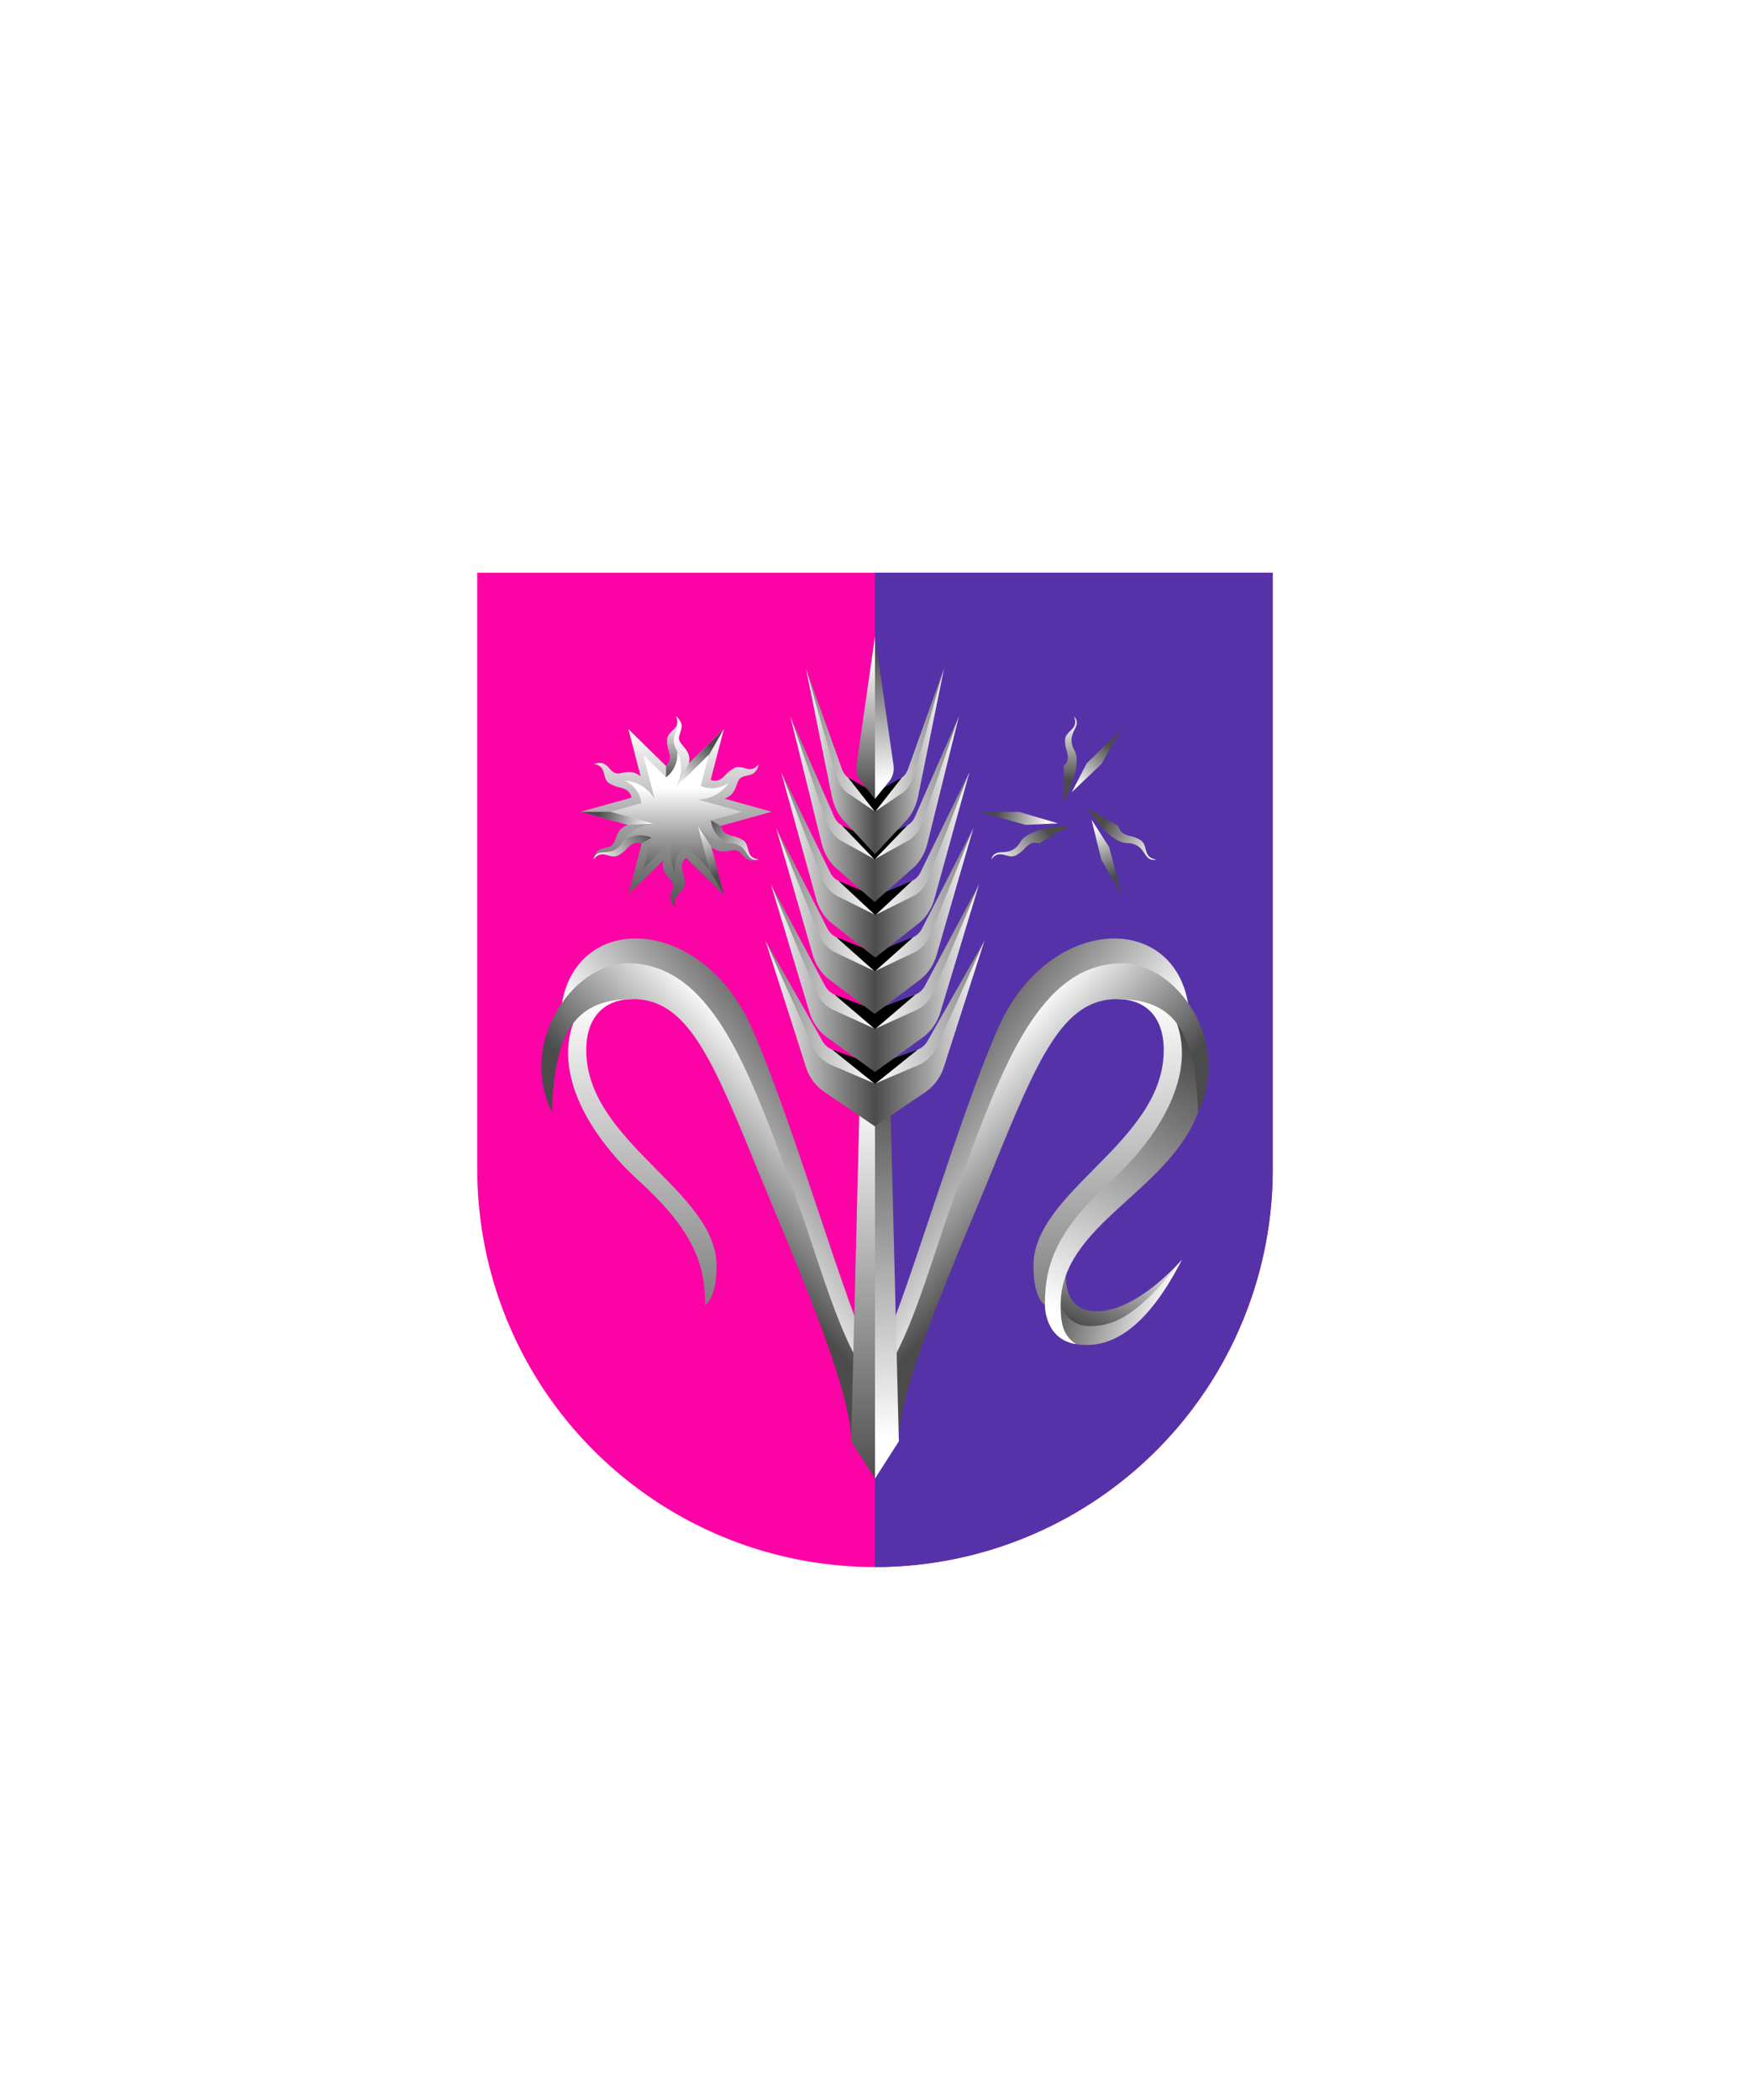 <svg xmlns="http://www.w3.org/2000/svg" xmlns:xlink="http://www.w3.org/1999/xlink" viewBox="0 0 220 264"><path d="M60 72v75a50 50 0 0 0 50 50 50 50 0 0 0 50-50V72Z" fill="#fc03a5"/><path d="M110 197a49.997 49.997 0 0 0 50-50V72h-50v125Z" fill="#5632a8"/><defs><linearGradient gradientTransform="matrix(1, 0, 0, -1, 0, 16407.37)" gradientUnits="userSpaceOnUse" id="h47-a" x2="27.55" y1="16397.75" y2="16397.75"><stop offset="0" stop-color="gray"/><stop offset="0.5" stop-color="#fff"/><stop offset="1" stop-color="gray"/></linearGradient><linearGradient gradientTransform="matrix(1, 0, 0, -1, 0, 16407.37)" gradientUnits="userSpaceOnUse" id="h47-b" x2="27.55" y1="16395.69" y2="16395.69"><stop offset="0" stop-color="#fff"/><stop offset="0.5" stop-color="#4b4b4b"/><stop offset="1" stop-color="#fff"/></linearGradient><linearGradient gradientTransform="matrix(1, 0, 0, -1, 0, 16447.37)" gradientUnits="userSpaceOnUse" id="h47-c" x1="4.64" x2="23.56" y1="16427.2" y2="16413.73"><stop offset="0" stop-color="#4b4b4b"/><stop offset="1" stop-color="#fff"/></linearGradient><linearGradient id="h47-d" x1="25.3" x2="39.38" xlink:href="#h47-c" y1="16404.24" y2="16400.37"/><linearGradient id="h47-e" x1="29.67" x2="35.75" xlink:href="#h47-c" y1="16398.12" y2="16410.17"/><linearGradient id="h47-f" x1="42.94" x2="23.18" xlink:href="#h47-c" y1="16433.36" y2="16401.56"/><linearGradient gradientTransform="matrix(1, 0, 0, -1, 0, 16447.37)" gradientUnits="userSpaceOnUse" id="h47-g" x1="32.01" x2="32.01" y1="16401.29" y2="16440.25"><stop offset="0" stop-color="gray"/><stop offset="1" stop-color="#fff"/></linearGradient><linearGradient gradientTransform="matrix(1, 0, 0, -1, 0, 16447.37)" gradientUnits="userSpaceOnUse" id="h47-h" x1="9.42" x2="23.09" y1="16424.81" y2="16411.92"><stop offset="0" stop-color="#fff"/><stop offset="1" stop-color="#4b4b4b"/></linearGradient><linearGradient gradientTransform="matrix(1, 0, 0, -1, 0, 16392.83)" id="h47-i" x1="1.47" x2="5.86" xlink:href="#h47-h" y1="16384.25" y2="16389.17"/><linearGradient gradientTransform="matrix(1, 0, 0, 1, 0, 0)" id="h47-j" x1="0.82" x2="0.82" xlink:href="#h47-h" y1="0.47" y2="8"/><linearGradient gradientTransform="matrix(1, 0, 0, -1, 0, 16408)" id="h47-k" x1="12" x2="12" xlink:href="#h47-h" y1="16406.33" y2="16383.11"/><linearGradient gradientTransform="matrix(1, 0, 0, -1, 0, 16408)" id="h47-l" x1="12" x2="12" xlink:href="#h47-h" y1="16399.1" y2="16387.64"/><filter id="h47-m" name="shadow"><feDropShadow dx="0" dy="2" stdDeviation="0"/></filter><linearGradient gradientTransform="matrix(1, 0, 0, -1, 0, 264)" id="h47-n" x1="108.48" x2="108.48" xlink:href="#h47-h" y1="127.2" y2="77.17"/><linearGradient gradientTransform="matrix(1, 0, 0, -1, 0, 264)" id="h47-o" x1="111.52" x2="111.52" xlink:href="#h47-h" y1="83.11" y2="129.35"/><linearGradient gradientTransform="matrix(1, 0, 0, -1, 0, 264)" id="h47-p" x1="108.82" x2="108.82" xlink:href="#h47-h" y1="181.56" y2="164.2"/><linearGradient gradientTransform="matrix(1, 0, 0, -1, 0, 264)" id="h47-q" x1="111.17" x2="109.89" xlink:href="#h47-h" y1="165.67" y2="182.21"/><symbol id="h47-r" viewBox="0 0 44.69 63.37"><path d="M0,59.33l3.23-7.06c2.61-4,10-30,15.17-41.36C24.8-3,40.47-3.38,42.17,8.55,25.48,4.29,25.14,6.93,18,24.31S6.9,56.86,0,59.33Z" fill="url(#h47-c)"/><path d="M41.34,40.39C36.17,50.49,31.34,51.53,28,51s-2.34-6.45-2.34-6.45a6.62,6.62,0,0,0,5.79,3.14C35.58,47.7,38,44.21,41.34,40.39Z" fill="url(#h47-d)"/><path d="M26.94,40.39s-1.55,6.49,3.66,6.49,10.74-6.49,10.74-6.49c-5.19,6.54-8.1,8.35-11.56,8.35S24.66,45,26.94,40.39Z" fill="url(#h47-e)"/><path d="M38.62,8s5.62,2.12,4.74,13.91C39.59,31.89,26.09,36,26.09,46.08c0,2.57.38,3.86,1.93,4.93-4-.64-3.91-4.93-3.91-4.93-1.33-6.26,2-10.92,6.48-15.47S43.45,18,38.62,8Z" fill="url(#h47-f)"/><path d="M33.19,7.63c3.67,0,5.86,2.35,5.86,6.4,0,11.6-16.38,17.7-16.38,27.13,0,4.23,1.44,4.92,1.44,4.92-.05-5.24,1.66-9.53,8.3-15.58S43.76,16,40,9.14C36.54,5.76,33.19,7.63,33.19,7.63Z" fill="url(#h47-g)"/><path d="M0,59.33c6.9-5.75,8.85-16.74,13.79-29.82S23.38,3.13,33.84,3.13c6.76,0,13.88,9.8,9.52,18.74C43.07,11.12,40,7.63,33.19,7.63S23.24,15,17.5,29.13c-3.91,9.6-12,27.71-11.75,34.24C5.75,63.37,2,60.85,0,59.33Z" fill="url(#h47-h)"/></symbol><symbol id="h47-t" viewBox="0 0 27.55 23.37"><path d="M27.55,0,20.39,12.63a2.53,2.53,0,0,1-1.25,1.1l-5.36,2.2-5.37-2.2a2.53,2.53,0,0,1-1.25-1.1L0,0,8.06,19.26H19.49Z" fill="url(#h47-a)"/><path d="M21.54,13.4a4.43,4.43,0,0,1-2.3,2.27L13.78,18,8.31,15.67A4.47,4.47,0,0,1,6,13.4L0,0,5.11,15.94a6,6,0,0,0,2.35,3.14l6.31,4.29h0l6.31-4.29a6,6,0,0,0,2.35-3.14L27.55,0Z" fill="url(#h47-b)"/><polygon points="8.41 13.73 13.78 18.04 19.14 13.73 13.77 15.66 8.41 13.73"/></symbol><symbol id="h47-aa" viewBox="0 0 7.27 10.68"><path d="M2.88,5.92,1,9.55,4.73,6l2.54-4.4Z" fill="url(#h47-i)"/><path d="M1.42,4.42C2.31,6.6,0,10.68,0,10.68L0,6.25a1.48,1.48,0,0,0,.51-.94C.51,4.27.16,4.23.16,3S2,1.68,1.27,0h0C2.53,1.43,0,2,1.42,4.42Z" fill="url(#h47-j)"/></symbol><symbol id="h47-z" viewBox="0 0 24 24"><path d="M6.39,10.22a1.51,1.51,0,0,0-.56-.91c-.9-.52-1.11-.24-2.19-.86S3.42,6.23,1.61,6h0c1.66-.54,1.84.65,2.56,1.06s1.75-.44,2.9.18a2.86,2.86,0,0,1,.47.33L6,1.61H6l4.73,4.64a1.46,1.46,0,0,0,.51-.93c0-1.05-.35-1.09-.35-2.34S12.71,1.68,12,0h0c1.3,1.17.36,1.92.36,2.75s1.26,1.3,1.3,2.6a3.77,3.77,0,0,1-.05.57L18,1.61,16.34,8a1.53,1.53,0,0,0,1.07,0c.91-.52.76-.84,1.85-1.47s2,.93,3.13-.53h0C22,7.71,20.91,7.27,20.2,7.69s-.5,1.73-1.61,2.42a2.25,2.25,0,0,1-.52.24L24,12l-6.39,1.78a1.55,1.55,0,0,0,.56.91c.9.52,1.11.24,2.19.86s.22,2.22,2,2.45h0c-1.66.54-1.84-.65-2.56-1.06s-1.75.44-2.9-.18a2.86,2.86,0,0,1-.47-.33l1.54,6h0l-4.73-4.64a1.48,1.48,0,0,0-.51.94c0,1,.35,1.08.35,2.33s-1.82,1.3-1.11,3h0c-1.3-1.17-.36-1.92-.36-2.75s-1.26-1.3-1.3-2.6a3.88,3.88,0,0,1,.05-.57L6,22.39H6L7.66,16a1.53,1.53,0,0,0-1.07,0c-.91.52-.76.84-1.84,1.47s-2-.93-3.14.53h0c.36-1.71,1.48-1.27,2.2-1.69s.49-1.73,1.6-2.42a2.25,2.25,0,0,1,.52-.24L0,12Z" fill="url(#h47-k)"/><use height="10.68" transform="translate(10.73)" width="7.27" xlink:href="#h47-aa"/><use height="10.68" transform="matrix(0.5, -0.87, 0.87, 0.5, 0.97, 7.1)" width="7.27" xlink:href="#h47-aa"/><use height="10.68" transform="translate(2.24 19.1) rotate(-120)" width="7.27" xlink:href="#h47-aa"/><use height="10.68" transform="translate(13.27 24) rotate(180)" width="7.27" xlink:href="#h47-aa"/><use height="10.68" transform="matrix(-0.5, 0.87, -0.87, -0.5, 23.03, 16.9)" width="7.27" xlink:href="#h47-aa"/><use height="10.68" transform="matrix(0.5, 0.87, -0.87, 0.5, 21.76, 4.9)" width="7.27" xlink:href="#h47-aa"/><path d="M10.75,7.68,7.87,4.84l1.42,5.52A4.77,4.77,0,0,0,5.52,8.08a3.56,3.56,0,0,1,2.11,2.84L3.74,12l5.49,1.53h0a4.8,4.8,0,0,0-3.87,2.12,3.61,3.61,0,0,1,3.52-.41h0l-1,3.92,4.06-4h0a4.77,4.77,0,0,0-.09,4.42,3.55,3.55,0,0,1,1.4-3.25h0l2.88,2.84-1.42-5.52h0a4.78,4.78,0,0,0,3.77,2.28,3.58,3.58,0,0,1-2.11-2.84h0L20.26,12l-5.51-1.53h0a4.78,4.78,0,0,0,3.87-2.12,3.6,3.6,0,0,1-3.52.41h0l1-3.92-4.06,4h0a4.83,4.83,0,0,0,.09-4.42,3.61,3.61,0,0,1-1.41,3.26Z" fill="url(#h47-l)"/></symbol></defs><g filter="url(#h47-m)"><use height="63.37" transform="translate(107.25 117.97)" width="44.69" xlink:href="#h47-r"/><use height="63.37" transform="matrix(-1, 0, 0, 1, 112.75, 117.97)" width="44.69" xlink:href="#h47-r"/><path d="M108.07,138.4,107,181.19l3,4.69V137Z" fill="url(#h47-n)"/><path d="M111.93,138.4,113,181.19l-3,4.69V137Z" fill="url(#h47-o)"/><use height="23.37" transform="translate(96.22 118.23)" width="27.55" xlink:href="#h47-t"/><use height="23.37" transform="translate(96.91 111.16) scale(0.95 1.01)" width="27.55" xlink:href="#h47-t"/><use height="23.37" transform="translate(97.57 104.09) scale(0.9 1)" width="27.55" xlink:href="#h47-t"/><use height="23.37" transform="translate(98.19 97.02) scale(0.86 1)" width="27.55" xlink:href="#h47-t"/><use height="23.37" transform="translate(99.34 90.02) scale(0.77 1)" width="27.55" xlink:href="#h47-t"/><use height="23.37" transform="translate(101.32 84.02) scale(0.63 1)" width="27.55" xlink:href="#h47-t"/><path d="M110,80l-2.33,16.23a2.59,2.59,0,0,0,.54,2l1.79,2.22Z" fill="url(#h47-p)"/><path d="M110,80l2.33,16.23a2.63,2.63,0,0,1-.55,2L110,100.42Z" fill="url(#h47-q)"/><use height="24" transform="translate(73 90.05)" width="24" xlink:href="#h47-z"/><use height="24" transform="translate(123 90.05)" width="24" xlink:href="#h47-z"/></g></svg>